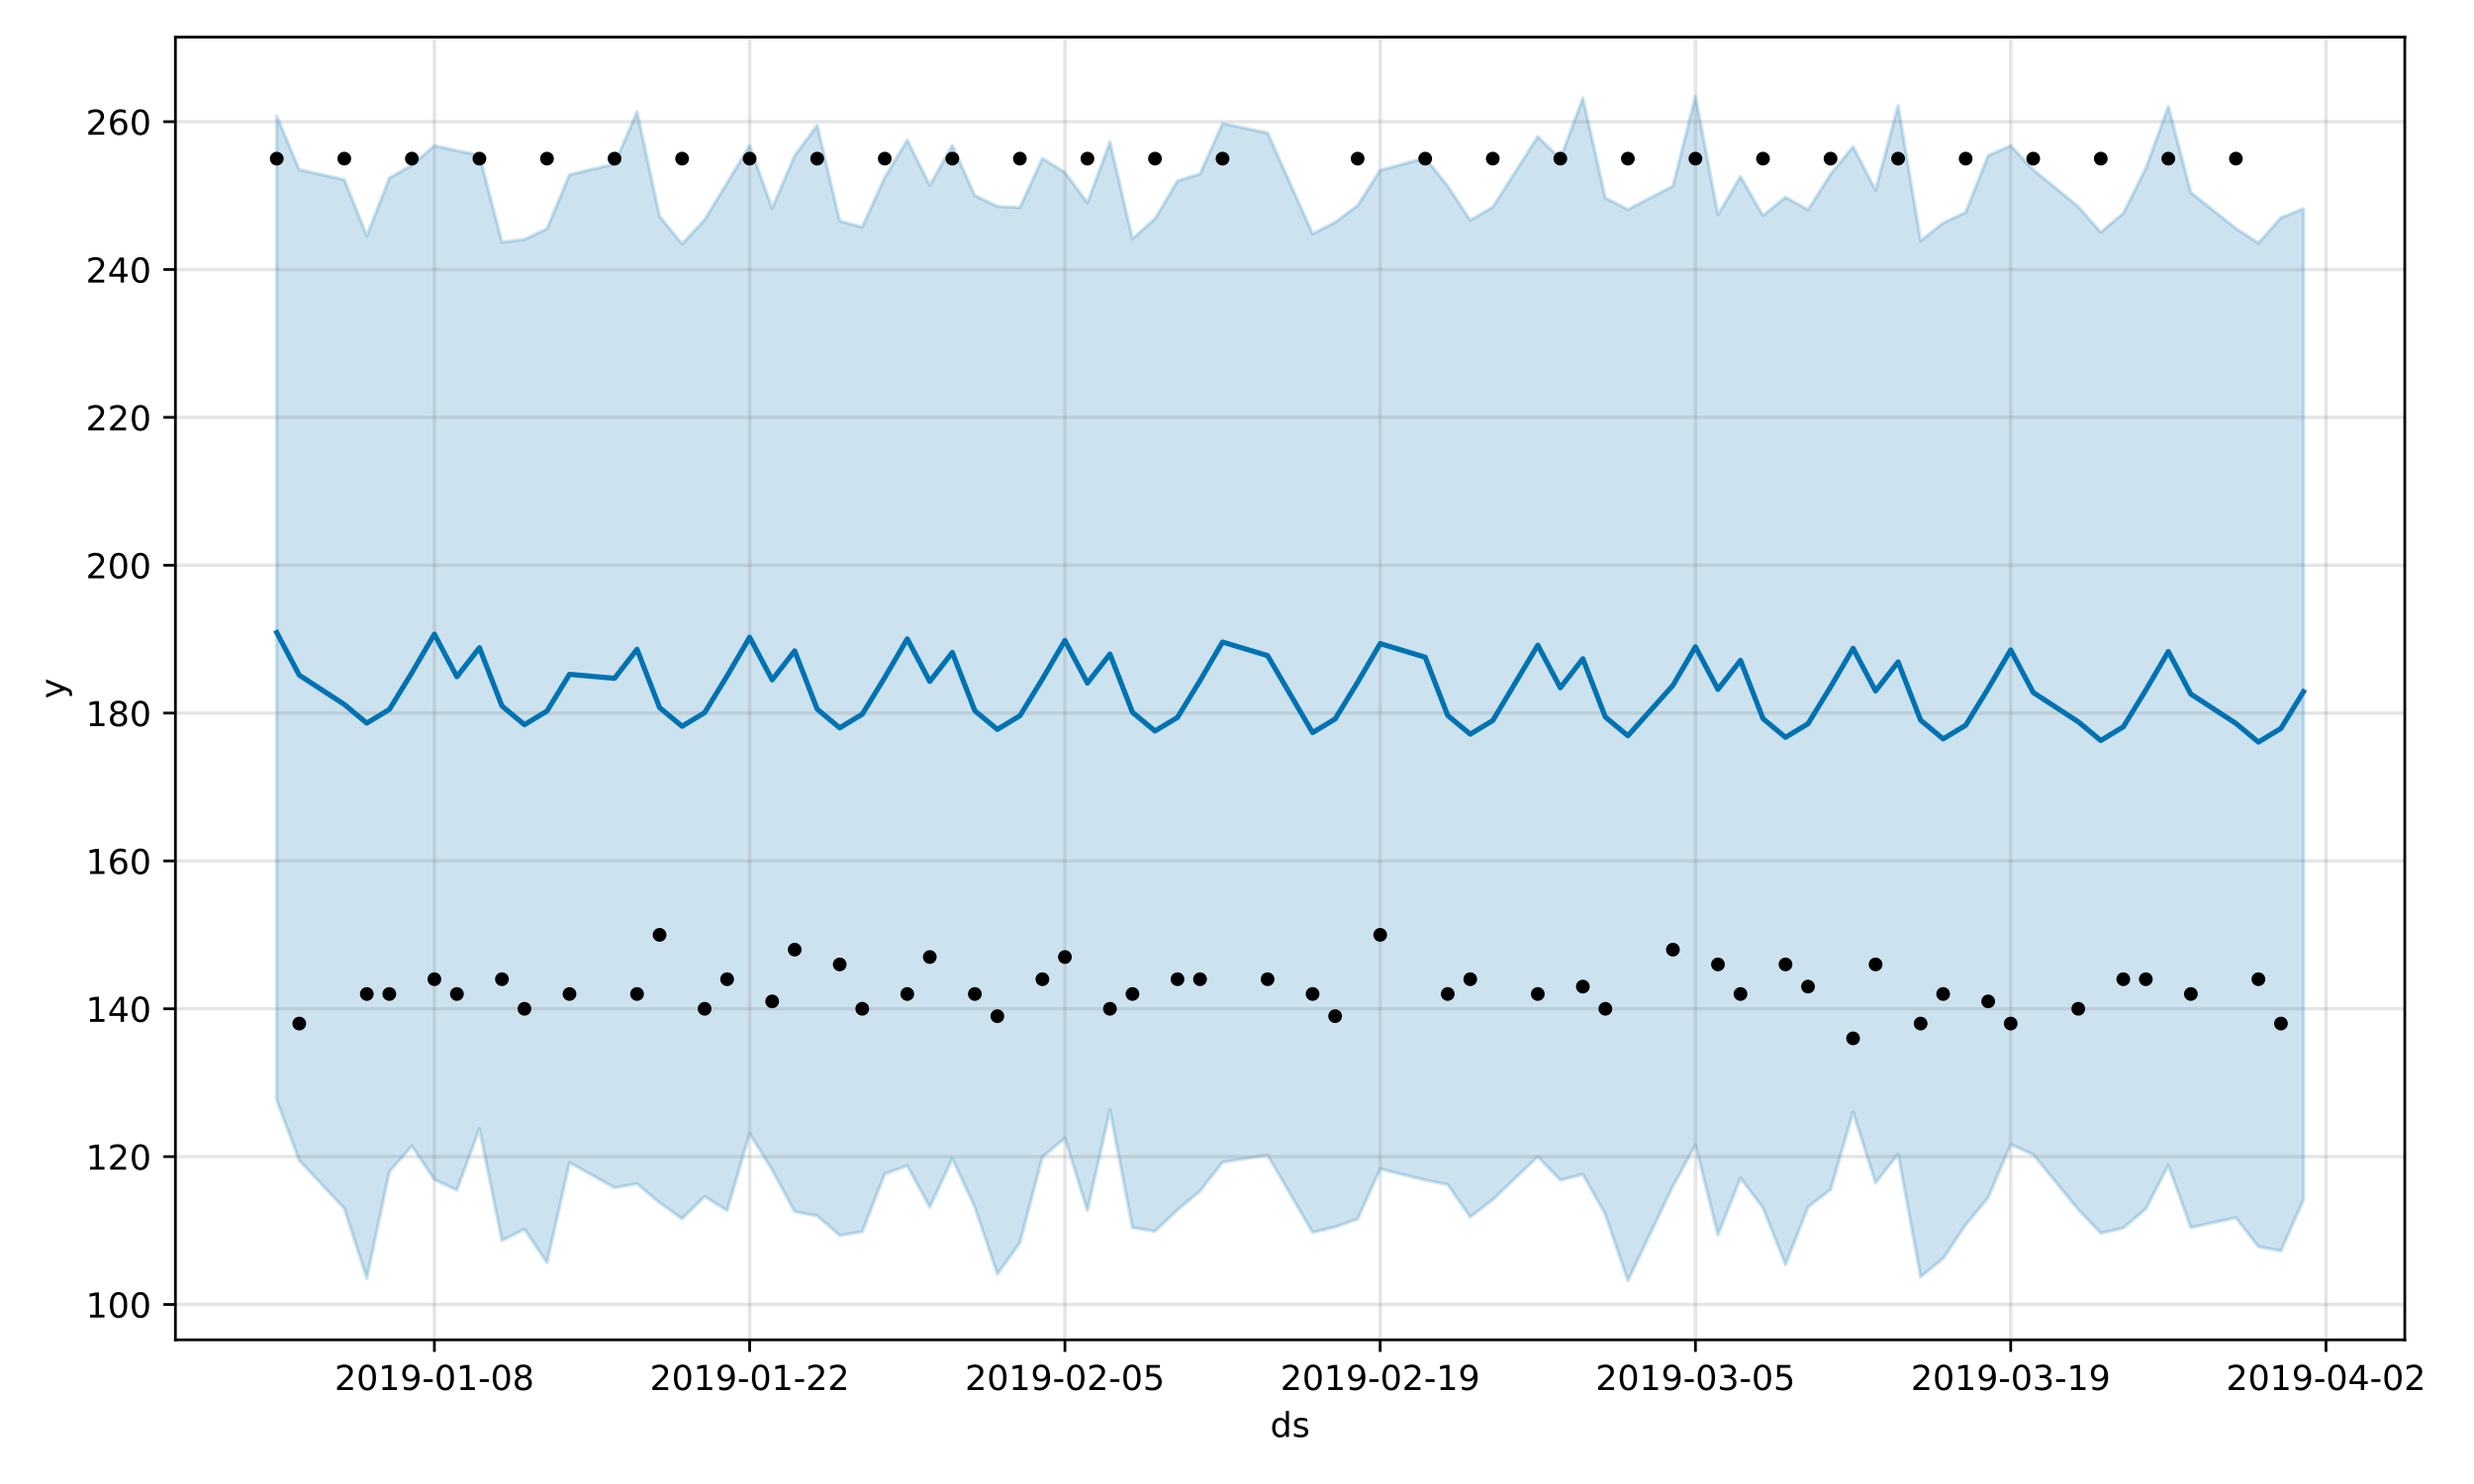 <?xml version="1.0" encoding="utf-8" standalone="no"?>
<!DOCTYPE svg PUBLIC "-//W3C//DTD SVG 1.1//EN"
  "http://www.w3.org/Graphics/SVG/1.1/DTD/svg11.dtd">
<!-- Created with matplotlib (https://matplotlib.org/) -->
<svg height="432pt" version="1.1" viewBox="0 0 720 432" width="720pt" xmlns="http://www.w3.org/2000/svg" xmlns:xlink="http://www.w3.org/1999/xlink">
 <defs>
  <style type="text/css">
*{stroke-linecap:butt;stroke-linejoin:round;}
  </style>
 </defs>
 <g id="figure_1">
  <g id="patch_1">
   <path d="M 0 432 
L 720 432 
L 720 0 
L 0 0 
z
" style="fill:#ffffff;"/>
  </g>
  <g id="axes_1">
   <g id="patch_2">
    <path d="M 51.05 390.04 
L 699.857 390.04 
L 699.857 10.8 
L 51.05 10.8 
z
" style="fill:#ffffff;"/>
   </g>
   <g id="PolyCollection_1">
    <defs>
     <path d="M 80.541 -398.168 
L 80.541 -111.693 
L 87.095 -94.209 
L 100.202 -80.202 
L 106.756 -59.892 
L 113.309 -90.903 
L 119.863 -98.427 
L 126.417 -88.624 
L 132.97 -85.557 
L 139.524 -103.426 
L 146.077 -70.86 
L 152.631 -74.182 
L 159.185 -64.434 
L 165.738 -93.563 
L 178.845 -86.26 
L 185.399 -87.395 
L 191.953 -81.877 
L 198.506 -77.224 
L 205.06 -83.708 
L 211.613 -79.632 
L 218.167 -102.019 
L 224.721 -91.385 
L 231.274 -79.283 
L 237.828 -78.054 
L 244.381 -72.363 
L 250.935 -73.433 
L 257.489 -90.279 
L 264.042 -92.677 
L 270.596 -80.572 
L 277.15 -94.692 
L 283.703 -80.597 
L 290.257 -61.115 
L 296.81 -70.223 
L 303.364 -95.178 
L 309.918 -100.658 
L 316.471 -79.604 
L 323.025 -108.852 
L 329.578 -74.621 
L 336.132 -73.568 
L 342.686 -79.794 
L 349.239 -85.256 
L 355.793 -93.673 
L 368.9 -95.743 
L 382.007 -73.24 
L 388.561 -74.799 
L 395.114 -77.158 
L 401.668 -91.705 
L 414.775 -88.456 
L 421.329 -87.157 
L 427.883 -77.736 
L 434.436 -82.771 
L 447.543 -95.293 
L 454.097 -88.444 
L 460.651 -90.155 
L 467.204 -78.47 
L 473.758 -59.198 
L 486.865 -86.685 
L 493.419 -98.742 
L 499.972 -72.517 
L 506.526 -89.058 
L 513.079 -80.416 
L 519.633 -63.852 
L 526.187 -80.629 
L 532.74 -85.698 
L 539.294 -108.273 
L 545.847 -87.648 
L 552.401 -96.097 
L 558.955 -60.292 
L 565.508 -65.62 
L 572.062 -75.487 
L 578.616 -83.36 
L 585.169 -98.835 
L 591.723 -95.92 
L 604.83 -79.873 
L 611.384 -73.004 
L 617.937 -74.522 
L 624.491 -80.088 
L 631.044 -92.78 
L 637.598 -74.659 
L 650.705 -77.524 
L 657.259 -69.067 
L 663.812 -67.871 
L 670.366 -82.683 
L 670.366 -371.253 
L 670.366 -371.253 
L 663.812 -368.61 
L 657.259 -361.25 
L 650.705 -365.523 
L 637.598 -375.952 
L 631.044 -401.012 
L 624.491 -383.039 
L 617.937 -369.913 
L 611.384 -364.407 
L 604.83 -371.853 
L 591.723 -382.599 
L 585.169 -389.585 
L 578.616 -386.693 
L 572.062 -370.185 
L 565.508 -367.083 
L 558.955 -361.912 
L 552.401 -401.237 
L 545.847 -376.625 
L 539.294 -389.312 
L 532.74 -381.248 
L 526.187 -370.913 
L 519.633 -374.605 
L 513.079 -369.236 
L 506.526 -380.609 
L 499.972 -369.478 
L 493.419 -403.962 
L 486.865 -377.828 
L 473.758 -371.023 
L 467.204 -374.381 
L 460.651 -403.461 
L 454.097 -385.737 
L 447.543 -392.226 
L 434.436 -371.716 
L 427.883 -367.859 
L 421.329 -377.842 
L 414.775 -385.995 
L 401.668 -382.443 
L 395.114 -372.205 
L 388.561 -367.294 
L 382.007 -363.935 
L 368.9 -393.311 
L 355.793 -396.051 
L 349.239 -381.394 
L 342.686 -379.314 
L 336.132 -368.322 
L 329.578 -362.493 
L 323.025 -390.666 
L 316.471 -372.957 
L 309.918 -381.798 
L 303.364 -385.868 
L 296.81 -371.578 
L 290.257 -371.917 
L 283.703 -375.076 
L 277.15 -389.689 
L 270.596 -378.047 
L 264.042 -391.179 
L 257.489 -380.374 
L 250.935 -365.889 
L 244.381 -367.672 
L 237.828 -395.513 
L 231.274 -386.683 
L 224.721 -371.361 
L 218.167 -389.596 
L 211.613 -378.772 
L 205.06 -368.041 
L 198.506 -360.986 
L 191.953 -369.08 
L 185.399 -399.475 
L 178.845 -384.265 
L 165.738 -381.141 
L 159.185 -365.422 
L 152.631 -362.306 
L 146.077 -361.481 
L 139.524 -386.847 
L 132.97 -388.137 
L 126.417 -389.588 
L 119.863 -383.897 
L 113.309 -380.161 
L 106.756 -363.31 
L 100.202 -379.691 
L 87.095 -382.592 
L 80.541 -398.168 
z
" id="m92376c6abe" style="stroke:#0072b2;stroke-opacity:0.2;"/>
    </defs>
    <g clip-path="url(#p329171ed5b)">
     <use style="fill:#0072b2;fill-opacity:0.2;stroke:#0072b2;stroke-opacity:0.2;" x="0" xlink:href="#m92376c6abe" y="432"/>
    </g>
   </g>
   <g id="matplotlib.axis_1">
    <g id="xtick_1">
     <g id="line2d_1">
      <path clip-path="url(#p329171ed5b)" d="M 126.417 390.04 
L 126.417 10.8 
" style="fill:none;stroke:#808080;stroke-linecap:square;stroke-opacity:0.2;"/>
     </g>
     <g id="line2d_2">
      <defs>
       <path d="M 0 0 
L 0 3.5 
" id="m899bceb720" style="stroke:#000000;stroke-width:0.8;"/>
      </defs>
      <g>
       <use style="stroke:#000000;stroke-width:0.8;" x="126.417" xlink:href="#m899bceb720" y="390.04"/>
      </g>
     </g>
     <g id="text_1">
      <!-- 2019-01-08 -->
      <defs>
       <path d="M 19.188 8.297 
L 53.609 8.297 
L 53.609 0 
L 7.328 0 
L 7.328 8.297 
Q 12.938 14.109 22.625 23.891 
Q 32.328 33.688 34.812 36.531 
Q 39.547 41.844 41.422 45.531 
Q 43.312 49.219 43.312 52.781 
Q 43.312 58.594 39.234 62.25 
Q 35.156 65.922 28.609 65.922 
Q 23.969 65.922 18.812 64.312 
Q 13.672 62.703 7.812 59.422 
L 7.812 69.391 
Q 13.766 71.781 18.938 73 
Q 24.125 74.219 28.422 74.219 
Q 39.75 74.219 46.484 68.547 
Q 53.219 62.891 53.219 53.422 
Q 53.219 48.922 51.531 44.891 
Q 49.859 40.875 45.406 35.406 
Q 44.188 33.984 37.641 27.219 
Q 31.109 20.453 19.188 8.297 
z
" id="DejaVuSans-50"/>
       <path d="M 31.781 66.406 
Q 24.172 66.406 20.328 58.906 
Q 16.5 51.422 16.5 36.375 
Q 16.5 21.391 20.328 13.891 
Q 24.172 6.391 31.781 6.391 
Q 39.453 6.391 43.281 13.891 
Q 47.125 21.391 47.125 36.375 
Q 47.125 51.422 43.281 58.906 
Q 39.453 66.406 31.781 66.406 
z
M 31.781 74.219 
Q 44.047 74.219 50.516 64.516 
Q 56.984 54.828 56.984 36.375 
Q 56.984 17.969 50.516 8.266 
Q 44.047 -1.422 31.781 -1.422 
Q 19.531 -1.422 13.062 8.266 
Q 6.594 17.969 6.594 36.375 
Q 6.594 54.828 13.062 64.516 
Q 19.531 74.219 31.781 74.219 
z
" id="DejaVuSans-48"/>
       <path d="M 12.406 8.297 
L 28.516 8.297 
L 28.516 63.922 
L 10.984 60.406 
L 10.984 69.391 
L 28.422 72.906 
L 38.281 72.906 
L 38.281 8.297 
L 54.391 8.297 
L 54.391 0 
L 12.406 0 
z
" id="DejaVuSans-49"/>
       <path d="M 10.984 1.516 
L 10.984 10.5 
Q 14.703 8.734 18.5 7.812 
Q 22.312 6.891 25.984 6.891 
Q 35.75 6.891 40.891 13.453 
Q 46.047 20.016 46.781 33.406 
Q 43.953 29.203 39.594 26.953 
Q 35.25 24.703 29.984 24.703 
Q 19.047 24.703 12.672 31.312 
Q 6.297 37.938 6.297 49.422 
Q 6.297 60.641 12.938 67.422 
Q 19.578 74.219 30.609 74.219 
Q 43.266 74.219 49.922 64.516 
Q 56.594 54.828 56.594 36.375 
Q 56.594 19.141 48.406 8.859 
Q 40.234 -1.422 26.422 -1.422 
Q 22.703 -1.422 18.891 -0.688 
Q 15.094 0.047 10.984 1.516 
z
M 30.609 32.422 
Q 37.25 32.422 41.125 36.953 
Q 45.016 41.5 45.016 49.422 
Q 45.016 57.281 41.125 61.844 
Q 37.25 66.406 30.609 66.406 
Q 23.969 66.406 20.094 61.844 
Q 16.219 57.281 16.219 49.422 
Q 16.219 41.5 20.094 36.953 
Q 23.969 32.422 30.609 32.422 
z
" id="DejaVuSans-57"/>
       <path d="M 4.891 31.391 
L 31.203 31.391 
L 31.203 23.391 
L 4.891 23.391 
z
" id="DejaVuSans-45"/>
       <path d="M 31.781 34.625 
Q 24.75 34.625 20.719 30.859 
Q 16.703 27.094 16.703 20.516 
Q 16.703 13.922 20.719 10.156 
Q 24.75 6.391 31.781 6.391 
Q 38.812 6.391 42.859 10.172 
Q 46.922 13.969 46.922 20.516 
Q 46.922 27.094 42.891 30.859 
Q 38.875 34.625 31.781 34.625 
z
M 21.922 38.812 
Q 15.578 40.375 12.031 44.719 
Q 8.5 49.078 8.5 55.328 
Q 8.5 64.062 14.719 69.141 
Q 20.953 74.219 31.781 74.219 
Q 42.672 74.219 48.875 69.141 
Q 55.078 64.062 55.078 55.328 
Q 55.078 49.078 51.531 44.719 
Q 48 40.375 41.703 38.812 
Q 48.828 37.156 52.797 32.312 
Q 56.781 27.484 56.781 20.516 
Q 56.781 9.906 50.312 4.234 
Q 43.844 -1.422 31.781 -1.422 
Q 19.734 -1.422 13.25 4.234 
Q 6.781 9.906 6.781 20.516 
Q 6.781 27.484 10.781 32.312 
Q 14.797 37.156 21.922 38.812 
z
M 18.312 54.391 
Q 18.312 48.734 21.844 45.562 
Q 25.391 42.391 31.781 42.391 
Q 38.141 42.391 41.719 45.562 
Q 45.312 48.734 45.312 54.391 
Q 45.312 60.062 41.719 63.234 
Q 38.141 66.406 31.781 66.406 
Q 25.391 66.406 21.844 63.234 
Q 18.312 60.062 18.312 54.391 
z
" id="DejaVuSans-56"/>
      </defs>
      <g transform="translate(97.359 404.638)scale(0.1 -0.1)">
       <use xlink:href="#DejaVuSans-50"/>
       <use x="63.623" xlink:href="#DejaVuSans-48"/>
       <use x="127.246" xlink:href="#DejaVuSans-49"/>
       <use x="190.869" xlink:href="#DejaVuSans-57"/>
       <use x="254.492" xlink:href="#DejaVuSans-45"/>
       <use x="290.576" xlink:href="#DejaVuSans-48"/>
       <use x="354.199" xlink:href="#DejaVuSans-49"/>
       <use x="417.822" xlink:href="#DejaVuSans-45"/>
       <use x="453.906" xlink:href="#DejaVuSans-48"/>
       <use x="517.529" xlink:href="#DejaVuSans-56"/>
      </g>
     </g>
    </g>
    <g id="xtick_2">
     <g id="line2d_3">
      <path clip-path="url(#p329171ed5b)" d="M 218.167 390.04 
L 218.167 10.8 
" style="fill:none;stroke:#808080;stroke-linecap:square;stroke-opacity:0.2;"/>
     </g>
     <g id="line2d_4">
      <g>
       <use style="stroke:#000000;stroke-width:0.8;" x="218.167" xlink:href="#m899bceb720" y="390.04"/>
      </g>
     </g>
     <g id="text_2">
      <!-- 2019-01-22 -->
      <g transform="translate(189.109 404.638)scale(0.1 -0.1)">
       <use xlink:href="#DejaVuSans-50"/>
       <use x="63.623" xlink:href="#DejaVuSans-48"/>
       <use x="127.246" xlink:href="#DejaVuSans-49"/>
       <use x="190.869" xlink:href="#DejaVuSans-57"/>
       <use x="254.492" xlink:href="#DejaVuSans-45"/>
       <use x="290.576" xlink:href="#DejaVuSans-48"/>
       <use x="354.199" xlink:href="#DejaVuSans-49"/>
       <use x="417.822" xlink:href="#DejaVuSans-45"/>
       <use x="453.906" xlink:href="#DejaVuSans-50"/>
       <use x="517.529" xlink:href="#DejaVuSans-50"/>
      </g>
     </g>
    </g>
    <g id="xtick_3">
     <g id="line2d_5">
      <path clip-path="url(#p329171ed5b)" d="M 309.918 390.04 
L 309.918 10.8 
" style="fill:none;stroke:#808080;stroke-linecap:square;stroke-opacity:0.2;"/>
     </g>
     <g id="line2d_6">
      <g>
       <use style="stroke:#000000;stroke-width:0.8;" x="309.918" xlink:href="#m899bceb720" y="390.04"/>
      </g>
     </g>
     <g id="text_3">
      <!-- 2019-02-05 -->
      <defs>
       <path d="M 10.797 72.906 
L 49.516 72.906 
L 49.516 64.594 
L 19.828 64.594 
L 19.828 46.734 
Q 21.969 47.469 24.109 47.828 
Q 26.266 48.188 28.422 48.188 
Q 40.625 48.188 47.75 41.5 
Q 54.891 34.812 54.891 23.391 
Q 54.891 11.625 47.562 5.094 
Q 40.234 -1.422 26.906 -1.422 
Q 22.312 -1.422 17.547 -0.641 
Q 12.797 0.141 7.719 1.703 
L 7.719 11.625 
Q 12.109 9.234 16.797 8.062 
Q 21.484 6.891 26.703 6.891 
Q 35.156 6.891 40.078 11.328 
Q 45.016 15.766 45.016 23.391 
Q 45.016 31 40.078 35.438 
Q 35.156 39.891 26.703 39.891 
Q 22.75 39.891 18.812 39.016 
Q 14.891 38.141 10.797 36.281 
z
" id="DejaVuSans-53"/>
      </defs>
      <g transform="translate(280.86 404.638)scale(0.1 -0.1)">
       <use xlink:href="#DejaVuSans-50"/>
       <use x="63.623" xlink:href="#DejaVuSans-48"/>
       <use x="127.246" xlink:href="#DejaVuSans-49"/>
       <use x="190.869" xlink:href="#DejaVuSans-57"/>
       <use x="254.492" xlink:href="#DejaVuSans-45"/>
       <use x="290.576" xlink:href="#DejaVuSans-48"/>
       <use x="354.199" xlink:href="#DejaVuSans-50"/>
       <use x="417.822" xlink:href="#DejaVuSans-45"/>
       <use x="453.906" xlink:href="#DejaVuSans-48"/>
       <use x="517.529" xlink:href="#DejaVuSans-53"/>
      </g>
     </g>
    </g>
    <g id="xtick_4">
     <g id="line2d_7">
      <path clip-path="url(#p329171ed5b)" d="M 401.668 390.04 
L 401.668 10.8 
" style="fill:none;stroke:#808080;stroke-linecap:square;stroke-opacity:0.2;"/>
     </g>
     <g id="line2d_8">
      <g>
       <use style="stroke:#000000;stroke-width:0.8;" x="401.668" xlink:href="#m899bceb720" y="390.04"/>
      </g>
     </g>
     <g id="text_4">
      <!-- 2019-02-19 -->
      <g transform="translate(372.61 404.638)scale(0.1 -0.1)">
       <use xlink:href="#DejaVuSans-50"/>
       <use x="63.623" xlink:href="#DejaVuSans-48"/>
       <use x="127.246" xlink:href="#DejaVuSans-49"/>
       <use x="190.869" xlink:href="#DejaVuSans-57"/>
       <use x="254.492" xlink:href="#DejaVuSans-45"/>
       <use x="290.576" xlink:href="#DejaVuSans-48"/>
       <use x="354.199" xlink:href="#DejaVuSans-50"/>
       <use x="417.822" xlink:href="#DejaVuSans-45"/>
       <use x="453.906" xlink:href="#DejaVuSans-49"/>
       <use x="517.529" xlink:href="#DejaVuSans-57"/>
      </g>
     </g>
    </g>
    <g id="xtick_5">
     <g id="line2d_9">
      <path clip-path="url(#p329171ed5b)" d="M 493.419 390.04 
L 493.419 10.8 
" style="fill:none;stroke:#808080;stroke-linecap:square;stroke-opacity:0.2;"/>
     </g>
     <g id="line2d_10">
      <g>
       <use style="stroke:#000000;stroke-width:0.8;" x="493.419" xlink:href="#m899bceb720" y="390.04"/>
      </g>
     </g>
     <g id="text_5">
      <!-- 2019-03-05 -->
      <defs>
       <path d="M 40.578 39.312 
Q 47.656 37.797 51.625 33 
Q 55.609 28.219 55.609 21.188 
Q 55.609 10.406 48.188 4.484 
Q 40.766 -1.422 27.094 -1.422 
Q 22.516 -1.422 17.656 -0.516 
Q 12.797 0.391 7.625 2.203 
L 7.625 11.719 
Q 11.719 9.328 16.594 8.109 
Q 21.484 6.891 26.812 6.891 
Q 36.078 6.891 40.938 10.547 
Q 45.797 14.203 45.797 21.188 
Q 45.797 27.641 41.281 31.266 
Q 36.766 34.906 28.719 34.906 
L 20.219 34.906 
L 20.219 43.016 
L 29.109 43.016 
Q 36.375 43.016 40.234 45.922 
Q 44.094 48.828 44.094 54.297 
Q 44.094 59.906 40.109 62.906 
Q 36.141 65.922 28.719 65.922 
Q 24.656 65.922 20.016 65.031 
Q 15.375 64.156 9.812 62.312 
L 9.812 71.094 
Q 15.438 72.656 20.344 73.438 
Q 25.25 74.219 29.594 74.219 
Q 40.828 74.219 47.359 69.109 
Q 53.906 64.016 53.906 55.328 
Q 53.906 49.266 50.438 45.094 
Q 46.969 40.922 40.578 39.312 
z
" id="DejaVuSans-51"/>
      </defs>
      <g transform="translate(464.361 404.638)scale(0.1 -0.1)">
       <use xlink:href="#DejaVuSans-50"/>
       <use x="63.623" xlink:href="#DejaVuSans-48"/>
       <use x="127.246" xlink:href="#DejaVuSans-49"/>
       <use x="190.869" xlink:href="#DejaVuSans-57"/>
       <use x="254.492" xlink:href="#DejaVuSans-45"/>
       <use x="290.576" xlink:href="#DejaVuSans-48"/>
       <use x="354.199" xlink:href="#DejaVuSans-51"/>
       <use x="417.822" xlink:href="#DejaVuSans-45"/>
       <use x="453.906" xlink:href="#DejaVuSans-48"/>
       <use x="517.529" xlink:href="#DejaVuSans-53"/>
      </g>
     </g>
    </g>
    <g id="xtick_6">
     <g id="line2d_11">
      <path clip-path="url(#p329171ed5b)" d="M 585.169 390.04 
L 585.169 10.8 
" style="fill:none;stroke:#808080;stroke-linecap:square;stroke-opacity:0.2;"/>
     </g>
     <g id="line2d_12">
      <g>
       <use style="stroke:#000000;stroke-width:0.8;" x="585.169" xlink:href="#m899bceb720" y="390.04"/>
      </g>
     </g>
     <g id="text_6">
      <!-- 2019-03-19 -->
      <g transform="translate(556.111 404.638)scale(0.1 -0.1)">
       <use xlink:href="#DejaVuSans-50"/>
       <use x="63.623" xlink:href="#DejaVuSans-48"/>
       <use x="127.246" xlink:href="#DejaVuSans-49"/>
       <use x="190.869" xlink:href="#DejaVuSans-57"/>
       <use x="254.492" xlink:href="#DejaVuSans-45"/>
       <use x="290.576" xlink:href="#DejaVuSans-48"/>
       <use x="354.199" xlink:href="#DejaVuSans-51"/>
       <use x="417.822" xlink:href="#DejaVuSans-45"/>
       <use x="453.906" xlink:href="#DejaVuSans-49"/>
       <use x="517.529" xlink:href="#DejaVuSans-57"/>
      </g>
     </g>
    </g>
    <g id="xtick_7">
     <g id="line2d_13">
      <path clip-path="url(#p329171ed5b)" d="M 676.92 390.04 
L 676.92 10.8 
" style="fill:none;stroke:#808080;stroke-linecap:square;stroke-opacity:0.2;"/>
     </g>
     <g id="line2d_14">
      <g>
       <use style="stroke:#000000;stroke-width:0.8;" x="676.92" xlink:href="#m899bceb720" y="390.04"/>
      </g>
     </g>
     <g id="text_7">
      <!-- 2019-04-02 -->
      <defs>
       <path d="M 37.797 64.312 
L 12.891 25.391 
L 37.797 25.391 
z
M 35.203 72.906 
L 47.609 72.906 
L 47.609 25.391 
L 58.016 25.391 
L 58.016 17.188 
L 47.609 17.188 
L 47.609 0 
L 37.797 0 
L 37.797 17.188 
L 4.891 17.188 
L 4.891 26.703 
z
" id="DejaVuSans-52"/>
      </defs>
      <g transform="translate(647.862 404.638)scale(0.1 -0.1)">
       <use xlink:href="#DejaVuSans-50"/>
       <use x="63.623" xlink:href="#DejaVuSans-48"/>
       <use x="127.246" xlink:href="#DejaVuSans-49"/>
       <use x="190.869" xlink:href="#DejaVuSans-57"/>
       <use x="254.492" xlink:href="#DejaVuSans-45"/>
       <use x="290.576" xlink:href="#DejaVuSans-48"/>
       <use x="354.199" xlink:href="#DejaVuSans-52"/>
       <use x="417.822" xlink:href="#DejaVuSans-45"/>
       <use x="453.906" xlink:href="#DejaVuSans-48"/>
       <use x="517.529" xlink:href="#DejaVuSans-50"/>
      </g>
     </g>
    </g>
    <g id="text_8">
     <!-- ds -->
     <defs>
      <path d="M 45.406 46.391 
L 45.406 75.984 
L 54.391 75.984 
L 54.391 0 
L 45.406 0 
L 45.406 8.203 
Q 42.578 3.328 38.25 0.953 
Q 33.938 -1.422 27.875 -1.422 
Q 17.969 -1.422 11.734 6.484 
Q 5.516 14.406 5.516 27.297 
Q 5.516 40.188 11.734 48.094 
Q 17.969 56 27.875 56 
Q 33.938 56 38.25 53.625 
Q 42.578 51.266 45.406 46.391 
z
M 14.797 27.297 
Q 14.797 17.391 18.875 11.75 
Q 22.953 6.109 30.078 6.109 
Q 37.203 6.109 41.297 11.75 
Q 45.406 17.391 45.406 27.297 
Q 45.406 37.203 41.297 42.844 
Q 37.203 48.484 30.078 48.484 
Q 22.953 48.484 18.875 42.844 
Q 14.797 37.203 14.797 27.297 
z
" id="DejaVuSans-100"/>
      <path d="M 44.281 53.078 
L 44.281 44.578 
Q 40.484 46.531 36.375 47.5 
Q 32.281 48.484 27.875 48.484 
Q 21.188 48.484 17.844 46.438 
Q 14.5 44.391 14.5 40.281 
Q 14.5 37.156 16.891 35.375 
Q 19.281 33.594 26.516 31.984 
L 29.594 31.297 
Q 39.156 29.25 43.188 25.516 
Q 47.219 21.781 47.219 15.094 
Q 47.219 7.469 41.188 3.016 
Q 35.156 -1.422 24.609 -1.422 
Q 20.219 -1.422 15.453 -0.562 
Q 10.688 0.297 5.422 2 
L 5.422 11.281 
Q 10.406 8.688 15.234 7.391 
Q 20.062 6.109 24.812 6.109 
Q 31.156 6.109 34.562 8.281 
Q 37.984 10.453 37.984 14.406 
Q 37.984 18.062 35.516 20.016 
Q 33.062 21.969 24.703 23.781 
L 21.578 24.516 
Q 13.234 26.266 9.516 29.906 
Q 5.812 33.547 5.812 39.891 
Q 5.812 47.609 11.281 51.797 
Q 16.75 56 26.812 56 
Q 31.781 56 36.172 55.266 
Q 40.578 54.547 44.281 53.078 
z
" id="DejaVuSans-115"/>
     </defs>
     <g transform="translate(369.675 418.317)scale(0.1 -0.1)">
      <use xlink:href="#DejaVuSans-100"/>
      <use x="63.477" xlink:href="#DejaVuSans-115"/>
     </g>
    </g>
   </g>
   <g id="matplotlib.axis_2">
    <g id="ytick_1">
     <g id="line2d_15">
      <path clip-path="url(#p329171ed5b)" d="M 51.05 379.741 
L 699.857 379.741 
" style="fill:none;stroke:#808080;stroke-linecap:square;stroke-opacity:0.2;"/>
     </g>
     <g id="line2d_16">
      <defs>
       <path d="M 0 0 
L -3.5 0 
" id="mf775783cbd" style="stroke:#000000;stroke-width:0.8;"/>
      </defs>
      <g>
       <use style="stroke:#000000;stroke-width:0.8;" x="51.05" xlink:href="#mf775783cbd" y="379.741"/>
      </g>
     </g>
     <g id="text_9">
      <!-- 100 -->
      <g transform="translate(24.962 383.54)scale(0.1 -0.1)">
       <use xlink:href="#DejaVuSans-49"/>
       <use x="63.623" xlink:href="#DejaVuSans-48"/>
       <use x="127.246" xlink:href="#DejaVuSans-48"/>
      </g>
     </g>
    </g>
    <g id="ytick_2">
     <g id="line2d_17">
      <path clip-path="url(#p329171ed5b)" d="M 51.05 336.701 
L 699.857 336.701 
" style="fill:none;stroke:#808080;stroke-linecap:square;stroke-opacity:0.2;"/>
     </g>
     <g id="line2d_18">
      <g>
       <use style="stroke:#000000;stroke-width:0.8;" x="51.05" xlink:href="#mf775783cbd" y="336.701"/>
      </g>
     </g>
     <g id="text_10">
      <!-- 120 -->
      <g transform="translate(24.962 340.501)scale(0.1 -0.1)">
       <use xlink:href="#DejaVuSans-49"/>
       <use x="63.623" xlink:href="#DejaVuSans-50"/>
       <use x="127.246" xlink:href="#DejaVuSans-48"/>
      </g>
     </g>
    </g>
    <g id="ytick_3">
     <g id="line2d_19">
      <path clip-path="url(#p329171ed5b)" d="M 51.05 293.661 
L 699.857 293.661 
" style="fill:none;stroke:#808080;stroke-linecap:square;stroke-opacity:0.2;"/>
     </g>
     <g id="line2d_20">
      <g>
       <use style="stroke:#000000;stroke-width:0.8;" x="51.05" xlink:href="#mf775783cbd" y="293.661"/>
      </g>
     </g>
     <g id="text_11">
      <!-- 140 -->
      <g transform="translate(24.962 297.461)scale(0.1 -0.1)">
       <use xlink:href="#DejaVuSans-49"/>
       <use x="63.623" xlink:href="#DejaVuSans-52"/>
       <use x="127.246" xlink:href="#DejaVuSans-48"/>
      </g>
     </g>
    </g>
    <g id="ytick_4">
     <g id="line2d_21">
      <path clip-path="url(#p329171ed5b)" d="M 51.05 250.621 
L 699.857 250.621 
" style="fill:none;stroke:#808080;stroke-linecap:square;stroke-opacity:0.2;"/>
     </g>
     <g id="line2d_22">
      <g>
       <use style="stroke:#000000;stroke-width:0.8;" x="51.05" xlink:href="#mf775783cbd" y="250.621"/>
      </g>
     </g>
     <g id="text_12">
      <!-- 160 -->
      <defs>
       <path d="M 33.016 40.375 
Q 26.375 40.375 22.484 35.828 
Q 18.609 31.297 18.609 23.391 
Q 18.609 15.531 22.484 10.953 
Q 26.375 6.391 33.016 6.391 
Q 39.656 6.391 43.531 10.953 
Q 47.406 15.531 47.406 23.391 
Q 47.406 31.297 43.531 35.828 
Q 39.656 40.375 33.016 40.375 
z
M 52.594 71.297 
L 52.594 62.312 
Q 48.875 64.062 45.094 64.984 
Q 41.312 65.922 37.594 65.922 
Q 27.828 65.922 22.672 59.328 
Q 17.531 52.734 16.797 39.406 
Q 19.672 43.656 24.016 45.922 
Q 28.375 48.188 33.594 48.188 
Q 44.578 48.188 50.953 41.516 
Q 57.328 34.859 57.328 23.391 
Q 57.328 12.156 50.688 5.359 
Q 44.047 -1.422 33.016 -1.422 
Q 20.359 -1.422 13.672 8.266 
Q 6.984 17.969 6.984 36.375 
Q 6.984 53.656 15.188 63.938 
Q 23.391 74.219 37.203 74.219 
Q 40.922 74.219 44.703 73.484 
Q 48.484 72.75 52.594 71.297 
z
" id="DejaVuSans-54"/>
      </defs>
      <g transform="translate(24.962 254.421)scale(0.1 -0.1)">
       <use xlink:href="#DejaVuSans-49"/>
       <use x="63.623" xlink:href="#DejaVuSans-54"/>
       <use x="127.246" xlink:href="#DejaVuSans-48"/>
      </g>
     </g>
    </g>
    <g id="ytick_5">
     <g id="line2d_23">
      <path clip-path="url(#p329171ed5b)" d="M 51.05 207.581 
L 699.857 207.581 
" style="fill:none;stroke:#808080;stroke-linecap:square;stroke-opacity:0.2;"/>
     </g>
     <g id="line2d_24">
      <g>
       <use style="stroke:#000000;stroke-width:0.8;" x="51.05" xlink:href="#mf775783cbd" y="207.581"/>
      </g>
     </g>
     <g id="text_13">
      <!-- 180 -->
      <g transform="translate(24.962 211.381)scale(0.1 -0.1)">
       <use xlink:href="#DejaVuSans-49"/>
       <use x="63.623" xlink:href="#DejaVuSans-56"/>
       <use x="127.246" xlink:href="#DejaVuSans-48"/>
      </g>
     </g>
    </g>
    <g id="ytick_6">
     <g id="line2d_25">
      <path clip-path="url(#p329171ed5b)" d="M 51.05 164.541 
L 699.857 164.541 
" style="fill:none;stroke:#808080;stroke-linecap:square;stroke-opacity:0.2;"/>
     </g>
     <g id="line2d_26">
      <g>
       <use style="stroke:#000000;stroke-width:0.8;" x="51.05" xlink:href="#mf775783cbd" y="164.541"/>
      </g>
     </g>
     <g id="text_14">
      <!-- 200 -->
      <g transform="translate(24.962 168.341)scale(0.1 -0.1)">
       <use xlink:href="#DejaVuSans-50"/>
       <use x="63.623" xlink:href="#DejaVuSans-48"/>
       <use x="127.246" xlink:href="#DejaVuSans-48"/>
      </g>
     </g>
    </g>
    <g id="ytick_7">
     <g id="line2d_27">
      <path clip-path="url(#p329171ed5b)" d="M 51.05 121.501 
L 699.857 121.501 
" style="fill:none;stroke:#808080;stroke-linecap:square;stroke-opacity:0.2;"/>
     </g>
     <g id="line2d_28">
      <g>
       <use style="stroke:#000000;stroke-width:0.8;" x="51.05" xlink:href="#mf775783cbd" y="121.501"/>
      </g>
     </g>
     <g id="text_15">
      <!-- 220 -->
      <g transform="translate(24.962 125.301)scale(0.1 -0.1)">
       <use xlink:href="#DejaVuSans-50"/>
       <use x="63.623" xlink:href="#DejaVuSans-50"/>
       <use x="127.246" xlink:href="#DejaVuSans-48"/>
      </g>
     </g>
    </g>
    <g id="ytick_8">
     <g id="line2d_29">
      <path clip-path="url(#p329171ed5b)" d="M 51.05 78.462 
L 699.857 78.462 
" style="fill:none;stroke:#808080;stroke-linecap:square;stroke-opacity:0.2;"/>
     </g>
     <g id="line2d_30">
      <g>
       <use style="stroke:#000000;stroke-width:0.8;" x="51.05" xlink:href="#mf775783cbd" y="78.462"/>
      </g>
     </g>
     <g id="text_16">
      <!-- 240 -->
      <g transform="translate(24.962 82.261)scale(0.1 -0.1)">
       <use xlink:href="#DejaVuSans-50"/>
       <use x="63.623" xlink:href="#DejaVuSans-52"/>
       <use x="127.246" xlink:href="#DejaVuSans-48"/>
      </g>
     </g>
    </g>
    <g id="ytick_9">
     <g id="line2d_31">
      <path clip-path="url(#p329171ed5b)" d="M 51.05 35.422 
L 699.857 35.422 
" style="fill:none;stroke:#808080;stroke-linecap:square;stroke-opacity:0.2;"/>
     </g>
     <g id="line2d_32">
      <g>
       <use style="stroke:#000000;stroke-width:0.8;" x="51.05" xlink:href="#mf775783cbd" y="35.422"/>
      </g>
     </g>
     <g id="text_17">
      <!-- 260 -->
      <g transform="translate(24.962 39.221)scale(0.1 -0.1)">
       <use xlink:href="#DejaVuSans-50"/>
       <use x="63.623" xlink:href="#DejaVuSans-54"/>
       <use x="127.246" xlink:href="#DejaVuSans-48"/>
      </g>
     </g>
    </g>
    <g id="text_18">
     <!-- y -->
     <defs>
      <path d="M 32.172 -5.078 
Q 28.375 -14.844 24.75 -17.812 
Q 21.141 -20.797 15.094 -20.797 
L 7.906 -20.797 
L 7.906 -13.281 
L 13.188 -13.281 
Q 16.891 -13.281 18.938 -11.516 
Q 21 -9.766 23.484 -3.219 
L 25.094 0.875 
L 2.984 54.688 
L 12.5 54.688 
L 29.594 11.922 
L 46.688 54.688 
L 56.203 54.688 
z
" id="DejaVuSans-121"/>
     </defs>
     <g transform="translate(18.883 203.379)rotate(-90)scale(0.1 -0.1)">
      <use xlink:href="#DejaVuSans-121"/>
     </g>
    </g>
   </g>
   <g id="line2d_33">
    <defs>
     <path d="M 0 1.5 
C 0.398 1.5 0.779 1.342 1.061 1.061 
C 1.342 0.779 1.5 0.398 1.5 0 
C 1.5 -0.398 1.342 -0.779 1.061 -1.061 
C 0.779 -1.342 0.398 -1.5 0 -1.5 
C -0.398 -1.5 -0.779 -1.342 -1.061 -1.061 
C -1.342 -0.779 -1.5 -0.398 -1.5 0 
C -1.5 0.398 -1.342 0.779 -1.061 1.061 
C -0.779 1.342 -0.398 1.5 0 1.5 
z
" id="m87a7133ce5" style="stroke:#000000;"/>
    </defs>
    <g clip-path="url(#p329171ed5b)">
     <use style="stroke:#000000;" x="80.541" xlink:href="#m87a7133ce5" y="46.182"/>
     <use style="stroke:#000000;" x="87.095" xlink:href="#m87a7133ce5" y="297.965"/>
     <use style="stroke:#000000;" x="100.202" xlink:href="#m87a7133ce5" y="46.182"/>
     <use style="stroke:#000000;" x="106.756" xlink:href="#m87a7133ce5" y="289.357"/>
     <use style="stroke:#000000;" x="113.309" xlink:href="#m87a7133ce5" y="289.357"/>
     <use style="stroke:#000000;" x="119.863" xlink:href="#m87a7133ce5" y="46.182"/>
     <use style="stroke:#000000;" x="126.417" xlink:href="#m87a7133ce5" y="285.053"/>
     <use style="stroke:#000000;" x="132.97" xlink:href="#m87a7133ce5" y="289.357"/>
     <use style="stroke:#000000;" x="139.524" xlink:href="#m87a7133ce5" y="46.182"/>
     <use style="stroke:#000000;" x="146.077" xlink:href="#m87a7133ce5" y="285.053"/>
     <use style="stroke:#000000;" x="152.631" xlink:href="#m87a7133ce5" y="293.661"/>
     <use style="stroke:#000000;" x="159.185" xlink:href="#m87a7133ce5" y="46.182"/>
     <use style="stroke:#000000;" x="165.738" xlink:href="#m87a7133ce5" y="289.357"/>
     <use style="stroke:#000000;" x="178.845" xlink:href="#m87a7133ce5" y="46.182"/>
     <use style="stroke:#000000;" x="185.399" xlink:href="#m87a7133ce5" y="289.357"/>
     <use style="stroke:#000000;" x="191.953" xlink:href="#m87a7133ce5" y="272.141"/>
     <use style="stroke:#000000;" x="198.506" xlink:href="#m87a7133ce5" y="46.182"/>
     <use style="stroke:#000000;" x="205.06" xlink:href="#m87a7133ce5" y="293.661"/>
     <use style="stroke:#000000;" x="211.613" xlink:href="#m87a7133ce5" y="285.053"/>
     <use style="stroke:#000000;" x="218.167" xlink:href="#m87a7133ce5" y="46.182"/>
     <use style="stroke:#000000;" x="224.721" xlink:href="#m87a7133ce5" y="291.509"/>
     <use style="stroke:#000000;" x="231.274" xlink:href="#m87a7133ce5" y="276.445"/>
     <use style="stroke:#000000;" x="237.828" xlink:href="#m87a7133ce5" y="46.182"/>
     <use style="stroke:#000000;" x="244.381" xlink:href="#m87a7133ce5" y="280.749"/>
     <use style="stroke:#000000;" x="250.935" xlink:href="#m87a7133ce5" y="293.661"/>
     <use style="stroke:#000000;" x="257.489" xlink:href="#m87a7133ce5" y="46.182"/>
     <use style="stroke:#000000;" x="264.042" xlink:href="#m87a7133ce5" y="289.357"/>
     <use style="stroke:#000000;" x="270.596" xlink:href="#m87a7133ce5" y="278.597"/>
     <use style="stroke:#000000;" x="277.15" xlink:href="#m87a7133ce5" y="46.182"/>
     <use style="stroke:#000000;" x="283.703" xlink:href="#m87a7133ce5" y="289.357"/>
     <use style="stroke:#000000;" x="290.257" xlink:href="#m87a7133ce5" y="295.813"/>
     <use style="stroke:#000000;" x="296.81" xlink:href="#m87a7133ce5" y="46.182"/>
     <use style="stroke:#000000;" x="303.364" xlink:href="#m87a7133ce5" y="285.053"/>
     <use style="stroke:#000000;" x="309.918" xlink:href="#m87a7133ce5" y="278.597"/>
     <use style="stroke:#000000;" x="316.471" xlink:href="#m87a7133ce5" y="46.182"/>
     <use style="stroke:#000000;" x="323.025" xlink:href="#m87a7133ce5" y="293.661"/>
     <use style="stroke:#000000;" x="329.578" xlink:href="#m87a7133ce5" y="289.357"/>
     <use style="stroke:#000000;" x="336.132" xlink:href="#m87a7133ce5" y="46.182"/>
     <use style="stroke:#000000;" x="342.686" xlink:href="#m87a7133ce5" y="285.053"/>
     <use style="stroke:#000000;" x="349.239" xlink:href="#m87a7133ce5" y="285.053"/>
     <use style="stroke:#000000;" x="355.793" xlink:href="#m87a7133ce5" y="46.182"/>
     <use style="stroke:#000000;" x="368.9" xlink:href="#m87a7133ce5" y="285.053"/>
     <use style="stroke:#000000;" x="382.007" xlink:href="#m87a7133ce5" y="289.357"/>
     <use style="stroke:#000000;" x="388.561" xlink:href="#m87a7133ce5" y="295.813"/>
     <use style="stroke:#000000;" x="395.114" xlink:href="#m87a7133ce5" y="46.182"/>
     <use style="stroke:#000000;" x="401.668" xlink:href="#m87a7133ce5" y="272.141"/>
     <use style="stroke:#000000;" x="414.775" xlink:href="#m87a7133ce5" y="46.182"/>
     <use style="stroke:#000000;" x="421.329" xlink:href="#m87a7133ce5" y="289.357"/>
     <use style="stroke:#000000;" x="427.883" xlink:href="#m87a7133ce5" y="285.053"/>
     <use style="stroke:#000000;" x="434.436" xlink:href="#m87a7133ce5" y="46.182"/>
     <use style="stroke:#000000;" x="447.543" xlink:href="#m87a7133ce5" y="289.357"/>
     <use style="stroke:#000000;" x="454.097" xlink:href="#m87a7133ce5" y="46.182"/>
     <use style="stroke:#000000;" x="460.651" xlink:href="#m87a7133ce5" y="287.205"/>
     <use style="stroke:#000000;" x="467.204" xlink:href="#m87a7133ce5" y="293.661"/>
     <use style="stroke:#000000;" x="473.758" xlink:href="#m87a7133ce5" y="46.182"/>
     <use style="stroke:#000000;" x="486.865" xlink:href="#m87a7133ce5" y="276.445"/>
     <use style="stroke:#000000;" x="493.419" xlink:href="#m87a7133ce5" y="46.182"/>
     <use style="stroke:#000000;" x="499.972" xlink:href="#m87a7133ce5" y="280.749"/>
     <use style="stroke:#000000;" x="506.526" xlink:href="#m87a7133ce5" y="289.357"/>
     <use style="stroke:#000000;" x="513.079" xlink:href="#m87a7133ce5" y="46.182"/>
     <use style="stroke:#000000;" x="519.633" xlink:href="#m87a7133ce5" y="280.749"/>
     <use style="stroke:#000000;" x="526.187" xlink:href="#m87a7133ce5" y="287.205"/>
     <use style="stroke:#000000;" x="532.74" xlink:href="#m87a7133ce5" y="46.182"/>
     <use style="stroke:#000000;" x="539.294" xlink:href="#m87a7133ce5" y="302.269"/>
     <use style="stroke:#000000;" x="545.847" xlink:href="#m87a7133ce5" y="280.749"/>
     <use style="stroke:#000000;" x="552.401" xlink:href="#m87a7133ce5" y="46.182"/>
     <use style="stroke:#000000;" x="558.955" xlink:href="#m87a7133ce5" y="297.965"/>
     <use style="stroke:#000000;" x="565.508" xlink:href="#m87a7133ce5" y="289.357"/>
     <use style="stroke:#000000;" x="572.062" xlink:href="#m87a7133ce5" y="46.182"/>
     <use style="stroke:#000000;" x="578.616" xlink:href="#m87a7133ce5" y="291.509"/>
     <use style="stroke:#000000;" x="585.169" xlink:href="#m87a7133ce5" y="297.965"/>
     <use style="stroke:#000000;" x="591.723" xlink:href="#m87a7133ce5" y="46.182"/>
     <use style="stroke:#000000;" x="604.83" xlink:href="#m87a7133ce5" y="293.661"/>
     <use style="stroke:#000000;" x="611.384" xlink:href="#m87a7133ce5" y="46.182"/>
     <use style="stroke:#000000;" x="617.937" xlink:href="#m87a7133ce5" y="285.053"/>
     <use style="stroke:#000000;" x="624.491" xlink:href="#m87a7133ce5" y="285.053"/>
     <use style="stroke:#000000;" x="631.044" xlink:href="#m87a7133ce5" y="46.182"/>
     <use style="stroke:#000000;" x="637.598" xlink:href="#m87a7133ce5" y="289.357"/>
     <use style="stroke:#000000;" x="650.705" xlink:href="#m87a7133ce5" y="46.182"/>
     <use style="stroke:#000000;" x="657.259" xlink:href="#m87a7133ce5" y="285.053"/>
     <use style="stroke:#000000;" x="663.812" xlink:href="#m87a7133ce5" y="297.965"/>
    </g>
   </g>
   <g id="line2d_34">
    <path clip-path="url(#p329171ed5b)" d="M 80.541 184.143 
L 87.095 196.535 
L 100.202 205.06 
L 106.756 210.5 
L 113.309 206.538 
L 119.863 195.84 
L 126.417 184.602 
L 132.97 196.995 
L 139.524 188.554 
L 146.077 205.52 
L 152.631 210.96 
L 159.185 206.998 
L 165.738 196.3 
L 178.845 197.455 
L 185.399 189.014 
L 191.953 205.979 
L 198.506 211.42 
L 205.06 207.458 
L 211.613 196.759 
L 218.167 185.522 
L 224.721 197.914 
L 231.274 189.473 
L 237.828 206.439 
L 244.381 211.88 
L 250.935 207.917 
L 257.489 197.219 
L 264.042 185.982 
L 270.596 198.374 
L 277.15 189.933 
L 283.703 206.899 
L 290.257 212.339 
L 296.81 208.377 
L 303.364 197.679 
L 309.918 186.441 
L 316.471 198.834 
L 323.025 190.393 
L 329.578 207.359 
L 336.132 212.799 
L 342.686 208.837 
L 349.239 198.139 
L 355.793 186.901 
L 368.9 190.853 
L 382.007 213.259 
L 388.561 209.296 
L 395.114 198.598 
L 401.668 187.361 
L 414.775 191.312 
L 421.329 208.278 
L 427.883 213.718 
L 434.436 209.756 
L 447.543 187.82 
L 454.097 200.213 
L 460.651 191.772 
L 467.204 208.738 
L 473.758 214.178 
L 486.865 199.518 
L 493.419 188.28 
L 499.972 200.673 
L 506.526 192.232 
L 513.079 209.198 
L 519.633 214.638 
L 526.187 210.676 
L 532.74 199.978 
L 539.294 188.74 
L 545.847 201.132 
L 552.401 192.691 
L 558.955 209.657 
L 565.508 215.098 
L 572.062 211.135 
L 578.616 200.437 
L 585.169 189.2 
L 591.723 201.592 
L 604.83 210.117 
L 611.384 215.557 
L 617.937 211.595 
L 624.491 200.897 
L 631.044 189.659 
L 637.598 202.052 
L 650.705 210.577 
L 657.259 216.017 
L 663.812 212.055 
L 670.366 201.357 
" style="fill:none;stroke:#0072b2;stroke-linecap:square;stroke-width:1.5;"/>
   </g>
   <g id="patch_3">
    <path d="M 51.05 390.04 
L 51.05 10.8 
" style="fill:none;stroke:#000000;stroke-linecap:square;stroke-linejoin:miter;stroke-width:0.8;"/>
   </g>
   <g id="patch_4">
    <path d="M 699.857 390.04 
L 699.857 10.8 
" style="fill:none;stroke:#000000;stroke-linecap:square;stroke-linejoin:miter;stroke-width:0.8;"/>
   </g>
   <g id="patch_5">
    <path d="M 51.05 390.04 
L 699.857 390.04 
" style="fill:none;stroke:#000000;stroke-linecap:square;stroke-linejoin:miter;stroke-width:0.8;"/>
   </g>
   <g id="patch_6">
    <path d="M 51.05 10.8 
L 699.857 10.8 
" style="fill:none;stroke:#000000;stroke-linecap:square;stroke-linejoin:miter;stroke-width:0.8;"/>
   </g>
  </g>
 </g>
 <defs>
  <clipPath id="p329171ed5b">
   <rect height="379.24" width="648.807" x="51.05" y="10.8"/>
  </clipPath>
 </defs>
</svg>
